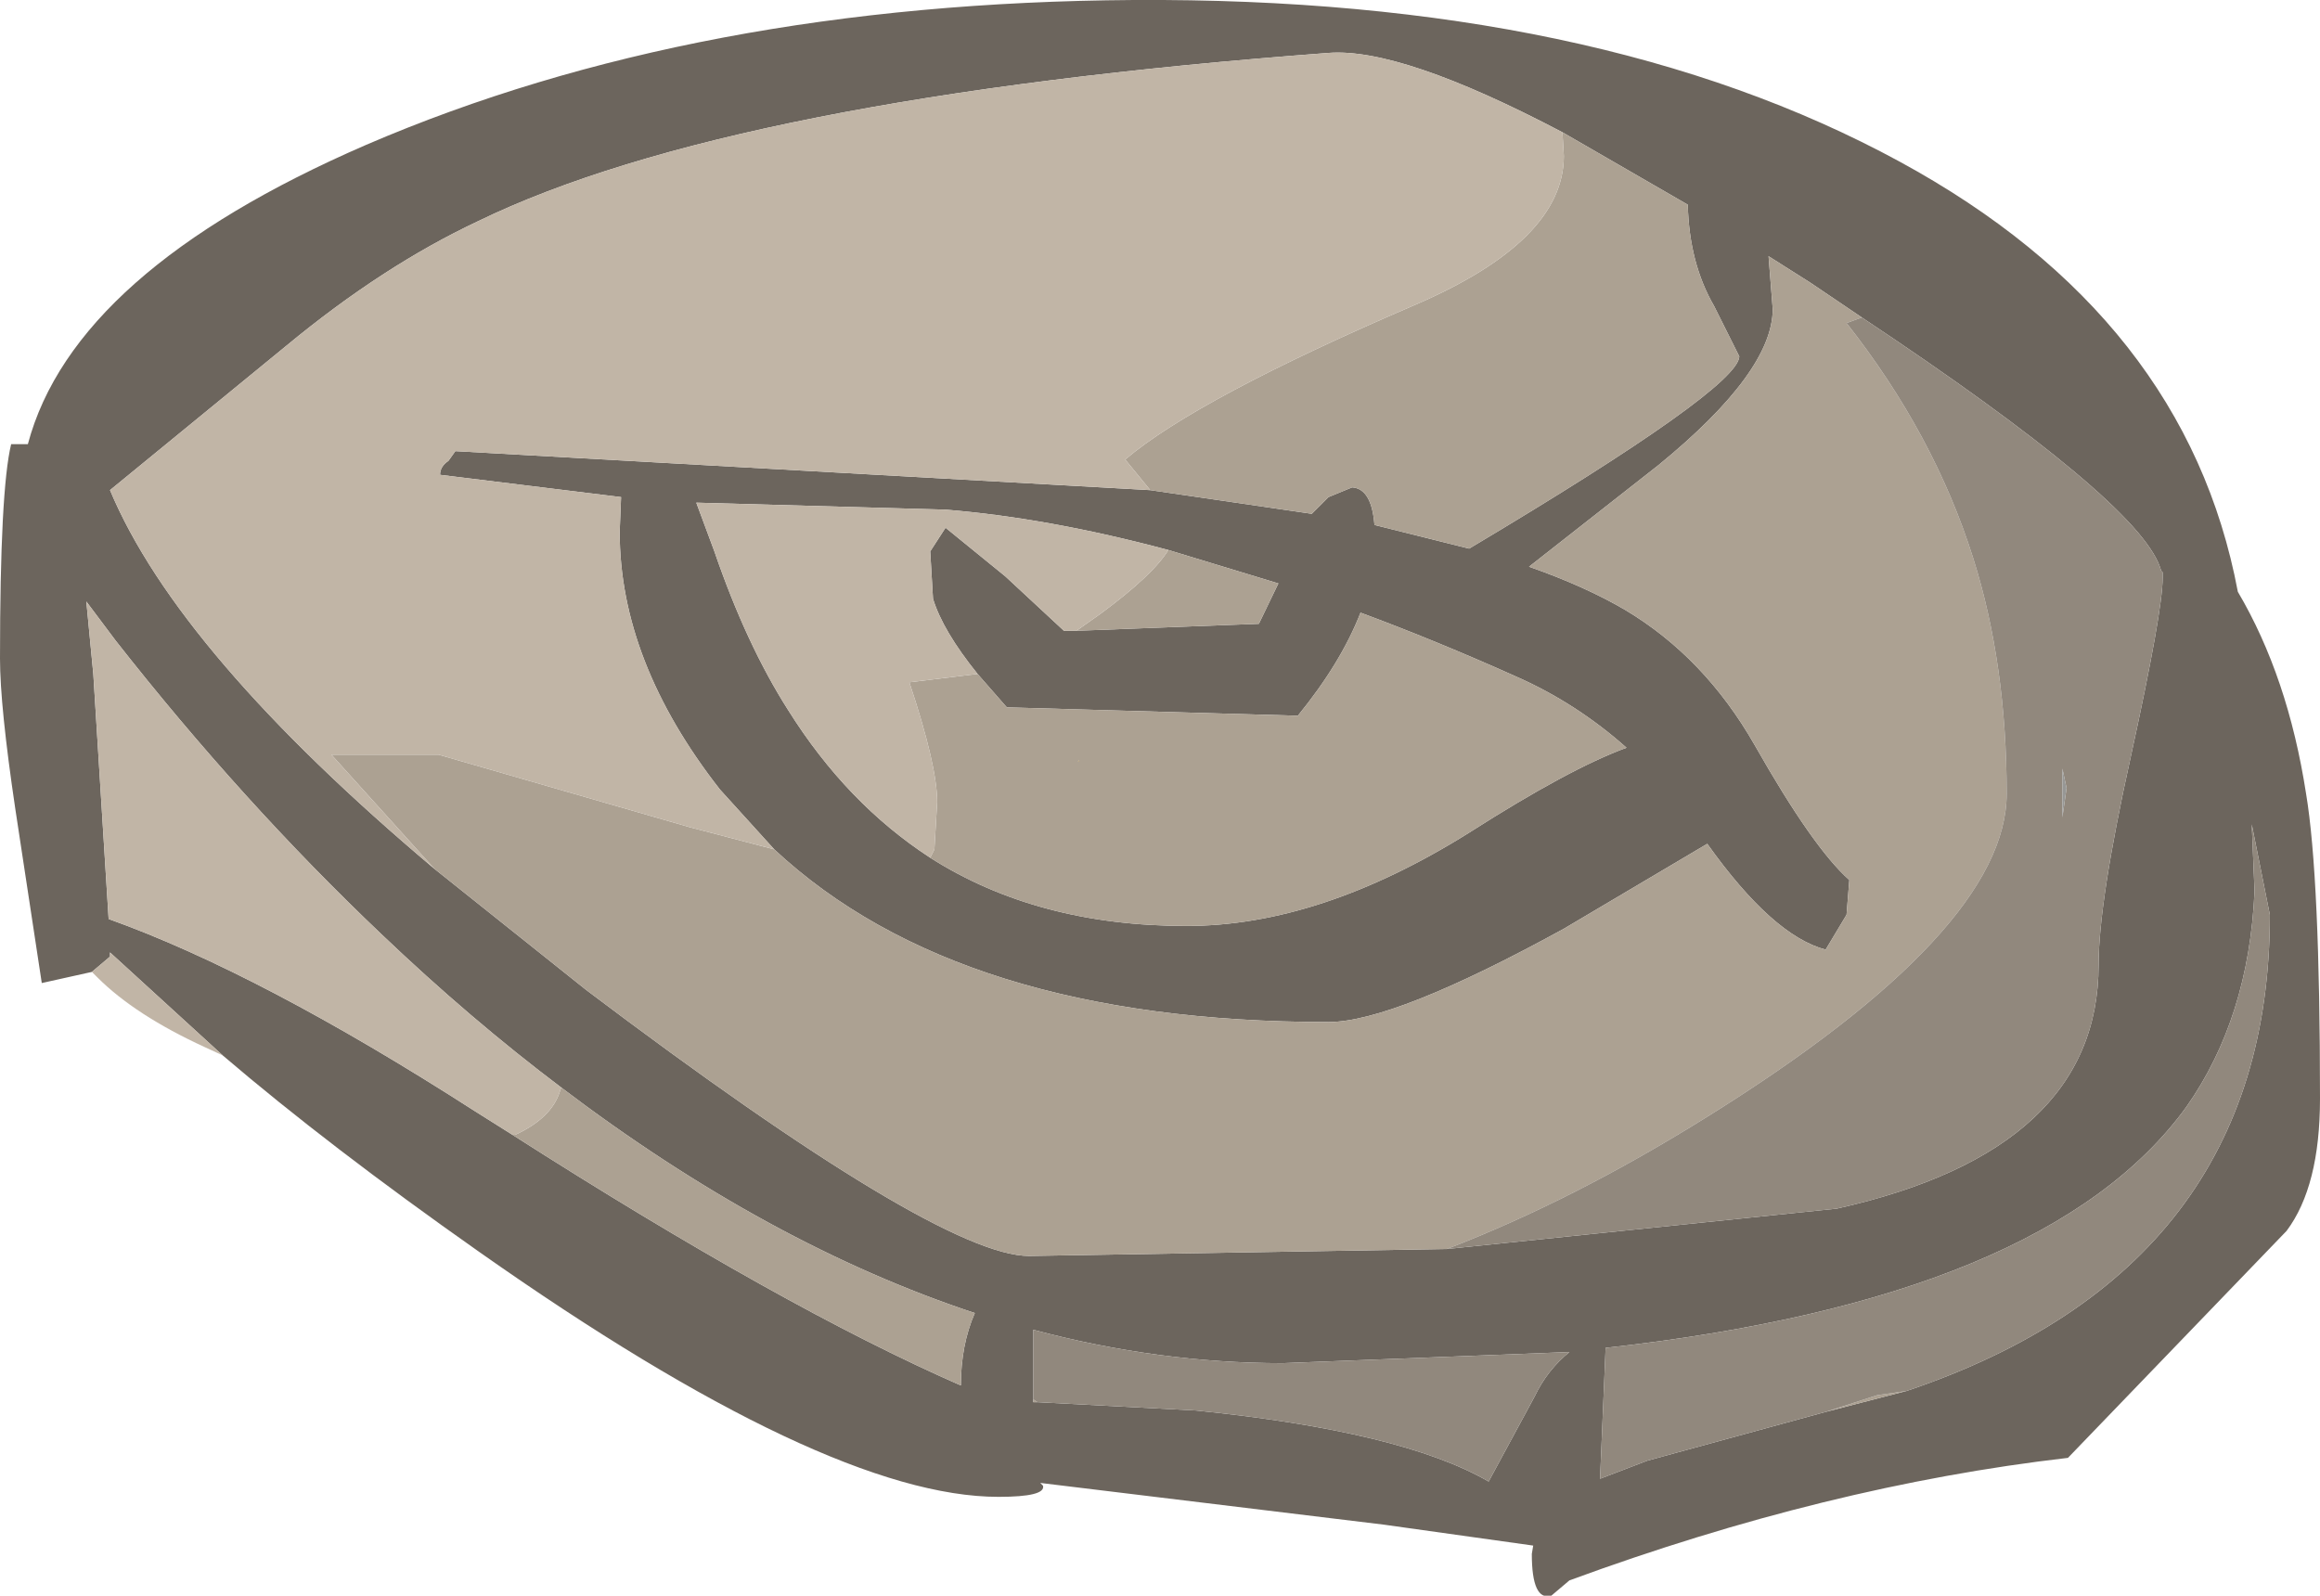 <?xml version="1.0" encoding="UTF-8" standalone="no"?>
<svg xmlns:ffdec="https://www.free-decompiler.com/flash" xmlns:xlink="http://www.w3.org/1999/xlink" ffdec:objectType="frame" height="57.3px" width="83.3px" xmlns="http://www.w3.org/2000/svg">
  <g transform="matrix(1.0, 0.0, 0.0, 1.0, 0.0, 0.0)">
    <use ffdec:characterId="1580" height="57.3" transform="matrix(1.0, 0.0, 0.0, 1.0, 0.0, 0.0)" width="83.3" xlink:href="#shape0"/>
  </g>
  <defs>
    <g id="shape0" transform="matrix(1.0, 0.0, 0.0, 1.0, 0.0, 0.0)">
      <path d="M3.3 34.9 L1.5 35.3 0.55 29.05 Q0.0 25.35 0.0 23.65 0.0 17.6 0.4 15.95 L1.0 15.95 Q2.65 9.75 13.15 5.2 25.0 0.1 40.7 0.0 57.35 -0.1 68.2 5.8 78.5 11.4 80.35 21.25 82.15 24.3 82.8 28.5 83.3 31.5 83.3 39.45 83.3 42.6 82.1 44.2 L74.25 52.35 Q65.6 53.35 56.35 56.75 L55.7 57.3 Q55.0 57.5 55.0 55.8 L55.05 55.5 49.7 54.75 37.35 53.25 37.45 53.35 Q37.55 53.75 35.85 53.75 29.7 53.75 17.2 44.95 11.8 41.15 8.0 37.9 L3.95 34.2 3.95 34.35 3.3 34.9 M66.85 11.4 L65.0 10.15 63.5 9.2 63.65 11.1 Q63.65 13.35 59.55 16.7 L54.9 20.35 Q56.9 21.05 58.35 21.9 61.2 23.6 63.0 26.75 65.1 30.45 66.4 31.6 L66.3 32.85 65.55 34.1 Q63.65 33.6 61.3 30.3 L56.15 33.35 Q50.05 36.7 47.7 36.7 34.45 36.7 27.8 30.5 L25.85 28.35 Q22.25 23.75 22.25 19.1 L22.3 17.85 15.8 17.05 Q15.8 16.75 16.1 16.55 L16.35 16.2 41.3 17.6 47.1 18.45 47.7 17.85 48.55 17.5 Q49.25 17.55 49.35 18.85 L52.75 19.7 Q62.4 13.95 62.45 12.8 L61.55 11.0 Q60.65 9.45 60.6 7.35 L56.1 4.75 Q50.3 1.7 47.7 1.9 26.3 3.5 17.15 7.95 13.75 9.55 10.3 12.4 L3.95 17.6 Q6.4 23.45 15.6 31.2 L21.05 35.55 Q33.7 45.1 36.95 45.1 L51.95 44.85 65.95 43.4 Q75.35 41.3 75.35 34.65 75.35 32.4 76.5 27.2 77.65 21.95 77.65 20.75 L77.65 20.55 77.6 20.5 77.55 20.35 Q76.7 17.95 66.85 11.4 M38.65 22.65 L45.2 22.4 45.9 20.95 41.95 19.75 Q37.65 18.6 33.95 18.3 L25.0 18.05 25.65 19.8 Q26.8 23.15 28.3 25.5 30.4 28.85 33.4 30.8 37.25 33.25 42.6 33.25 47.4 33.25 52.75 29.9 56.35 27.6 58.4 26.85 56.6 25.25 54.45 24.3 51.55 23.0 48.85 22.0 48.15 23.8 46.6 25.7 L36.15 25.4 35.1 24.2 Q33.85 22.65 33.5 21.5 L33.4 19.8 33.95 18.95 36.1 20.7 38.2 22.65 38.65 22.65 M37.25 50.35 L42.95 50.65 Q50.35 51.4 53.45 53.2 L55.1 50.15 Q55.55 49.2 56.35 48.55 L46.05 48.95 Q41.6 48.95 37.1 47.75 L37.1 50.25 37.1 50.35 37.25 50.35 M68.45 49.95 Q81.5 45.55 81.5 32.85 L80.85 29.6 80.95 32.0 Q80.75 36.55 78.5 39.75 73.5 46.65 57.65 48.4 L57.45 53.1 59.15 52.45 65.55 50.7 68.25 50.0 68.45 49.95 M20.15 39.05 Q16.9 36.6 13.7 33.55 8.7 28.8 4.15 23.0 L3.1 21.6 3.35 24.2 3.9 33.0 Q9.35 34.95 17.05 39.9 L18.4 40.75 Q28.1 46.95 34.5 49.75 34.5 48.3 35.0 47.15 27.6 44.7 20.15 39.05" fill="#6c655d" fill-rule="evenodd" stroke="none"/>
      <path d="M27.8 30.5 Q34.45 36.7 47.7 36.7 50.05 36.7 56.15 33.35 L61.3 30.3 Q63.65 33.6 65.55 34.1 L66.3 32.85 66.4 31.6 Q65.1 30.45 63.0 26.75 61.2 23.6 58.35 21.9 56.9 21.05 54.9 20.35 L59.55 16.7 Q63.65 13.35 63.65 11.1 L63.5 9.2 65.0 10.15 66.85 11.4 66.3 11.6 Q69.45 15.6 70.85 20.05 72.05 23.85 72.05 28.5 72.05 33.4 61.3 40.1 56.5 43.1 51.95 44.85 L36.95 45.1 Q33.7 45.1 21.05 35.55 L15.6 31.2 11.9 27.1 15.75 27.1 24.75 29.7 27.8 30.5 M56.1 4.75 L60.6 7.35 Q60.65 9.45 61.55 11.0 L62.45 12.8 Q62.4 13.95 52.75 19.7 L49.35 18.85 Q49.25 17.55 48.55 17.5 L47.7 17.85 47.1 18.45 41.3 17.6 40.4 16.5 Q43.0 14.3 50.8 10.95 56.15 8.65 56.15 5.6 L56.1 4.75 M41.95 19.75 L45.9 20.95 45.2 22.4 38.65 22.65 39.5 22.05 Q41.4 20.65 41.95 19.75 M35.1 24.2 L36.15 25.4 46.6 25.7 Q48.15 23.8 48.85 22.0 51.55 23.0 54.45 24.3 56.6 25.25 58.4 26.85 56.35 27.6 52.75 29.9 47.4 33.25 42.6 33.25 37.25 33.25 33.4 30.8 L33.55 30.5 33.65 28.8 Q33.65 27.5 32.65 24.5 L35.1 24.2 M37.1 50.25 L37.25 50.35 37.1 50.35 37.1 50.25 M65.55 50.7 L67.4 50.1 68.45 49.95 68.25 50.0 65.55 50.7 M18.4 40.75 L18.5 40.75 Q19.8 40.15 20.1 39.2 L20.15 39.05 Q27.6 44.7 35.0 47.15 34.5 48.3 34.5 49.75 28.1 46.95 18.4 40.75 M38.75 27.3 L38.7 27.35 38.75 27.35 38.75 27.3" fill="#aca192" fill-rule="evenodd" stroke="none"/>
      <path d="M51.95 44.85 Q56.5 43.1 61.3 40.1 72.05 33.4 72.05 28.5 72.05 23.85 70.85 20.05 69.45 15.6 66.3 11.6 L66.85 11.4 Q76.7 17.95 77.55 20.35 L77.6 20.5 77.65 20.55 77.65 20.75 Q77.65 21.95 76.5 27.2 75.35 32.4 75.35 34.65 75.35 41.3 65.95 43.4 L51.95 44.85 M37.1 50.25 L37.1 47.75 Q41.6 48.95 46.05 48.95 L56.35 48.55 Q55.55 49.2 55.1 50.15 L53.45 53.2 Q50.35 51.4 42.95 50.65 L37.25 50.35 37.1 50.25 M65.55 50.7 L59.15 52.45 57.45 53.1 57.65 48.4 Q73.5 46.65 78.5 39.75 80.75 36.55 80.95 32.0 L80.85 29.6 81.5 32.85 Q81.5 45.55 68.45 49.95 L67.4 50.1 65.55 50.7 M74.05 27.6 L74.05 29.35 74.2 28.3 74.05 27.6" fill="#91887d" fill-rule="evenodd" stroke="none"/>
      <path d="M8.0 37.9 L7.35 37.6 Q4.85 36.45 3.5 35.1 L3.3 34.9 3.95 34.35 3.95 34.2 8.0 37.9 M27.8 30.5 L24.75 29.7 15.75 27.1 11.9 27.1 15.6 31.2 Q6.4 23.45 3.95 17.6 L10.3 12.4 Q13.75 9.55 17.15 7.95 26.3 3.5 47.7 1.9 50.3 1.7 56.1 4.75 L56.15 5.6 Q56.15 8.65 50.8 10.95 43.0 14.3 40.4 16.5 L41.3 17.6 16.35 16.2 16.1 16.55 Q15.8 16.75 15.8 17.05 L22.3 17.85 22.25 19.1 Q22.25 23.75 25.85 28.35 L27.8 30.5 M41.95 19.75 Q41.4 20.65 39.5 22.05 L38.65 22.65 38.2 22.65 36.1 20.7 33.95 18.95 33.4 19.8 33.5 21.5 Q33.85 22.65 35.1 24.2 L32.65 24.5 Q33.65 27.5 33.65 28.8 L33.55 30.5 33.4 30.8 Q30.4 28.85 28.3 25.5 26.8 23.15 25.65 19.8 L25.0 18.05 33.95 18.3 Q37.65 18.6 41.95 19.75 M18.4 40.75 L17.05 39.9 Q9.35 34.95 3.9 33.0 L3.35 24.2 3.1 21.6 4.15 23.0 Q8.7 28.8 13.7 33.55 16.9 36.6 20.15 39.05 L20.1 39.2 Q19.8 40.15 18.5 40.75 L18.4 40.75" fill="#c1b5a6" fill-rule="evenodd" stroke="none"/>
      <path d="M74.05 27.6 L74.2 28.3 74.05 29.35 74.05 27.6" fill="#979795" fill-rule="evenodd" stroke="none"/>
      <path d="M38.75 27.3 L38.75 27.35 38.7 27.35 38.75 27.3" fill="#ac9264" fill-rule="evenodd" stroke="none"/>
    </g>
  </defs>
</svg>
